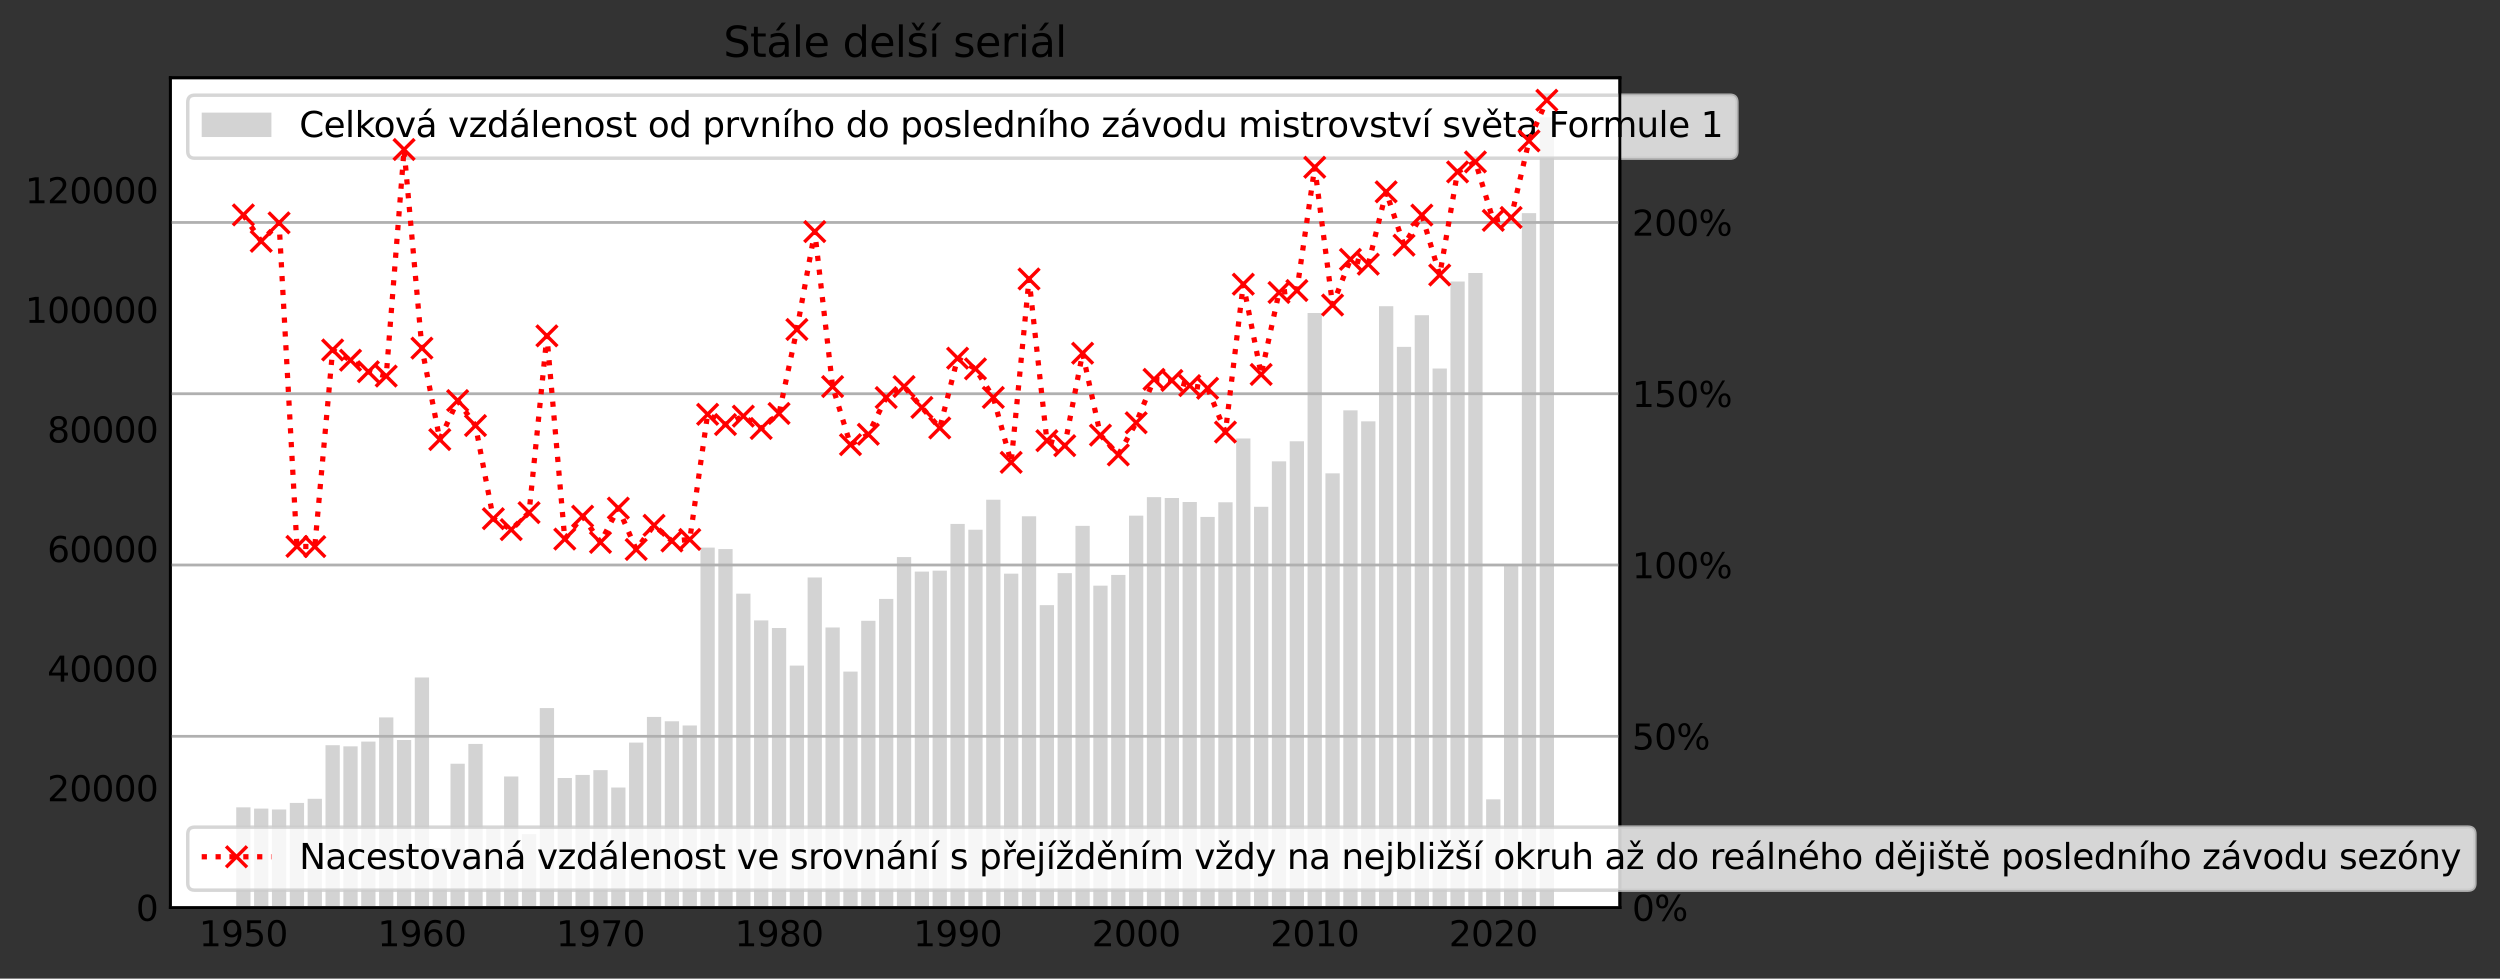 <?xml version="1.0" encoding="utf-8" standalone="no"?>
<!DOCTYPE svg PUBLIC "-//W3C//DTD SVG 1.1//EN"
  "http://www.w3.org/Graphics/SVG/1.1/DTD/svg11.dtd">
<svg xmlns:xlink="http://www.w3.org/1999/xlink" width="717.348pt" height="280.8pt" viewBox="0 0 717.348 280.8" xmlns="http://www.w3.org/2000/svg" version="1.1">
 <rect x="0" y="0" width="717.348" height="280.8" fill="#333333" stroke="none"/>
 <defs>
  <style type="text/css">*{stroke-linejoin: round; stroke-linecap: butt}</style>
 </defs>
 <g id="figure_1">
  <g id="patch_1">
   <path d="M 0 280.8 
L 717.348 280.8 
L 717.348 0 
L 0 0 
L 0 280.8 
z
" style="fill: none"/>
  </g>
  <g id="axes_1">
   <g id="patch_2">
    <path d="M 48.875 260.422 
L 464.807 260.422 
L 464.807 22.318 
L 48.875 22.318 
z
" style="fill: #ffffff"/>
   </g>
   <g id="matplotlib.axis_1">
    <g id="xtick_1">
     <g id="line2d_1"/>
     <g id="text_1">
      <!-- 1950 -->
      <g transform="translate(57.105 271.52)scale(0.1 -0.1)">
       <defs>
        <path id="DejaVuSans-31" d="M 794 531 
L 1825 531 
L 1825 4091 
L 703 3866 
L 703 4441 
L 1819 4666 
L 2450 4666 
L 2450 531 
L 3481 531 
L 3481 0 
L 794 0 
L 794 531 
z
" transform="scale(0.016)"/>
        <path id="DejaVuSans-39" d="M 703 97 
L 703 672 
Q 941 559 1184 500 
Q 1428 441 1663 441 
Q 2288 441 2617 861 
Q 2947 1281 2994 2138 
Q 2813 1869 2534 1725 
Q 2256 1581 1919 1581 
Q 1219 1581 811 2004 
Q 403 2428 403 3163 
Q 403 3881 828 4315 
Q 1253 4750 1959 4750 
Q 2769 4750 3195 4129 
Q 3622 3509 3622 2328 
Q 3622 1225 3098 567 
Q 2575 -91 1691 -91 
Q 1453 -91 1209 -44 
Q 966 3 703 97 
z
M 1959 2075 
Q 2384 2075 2632 2365 
Q 2881 2656 2881 3163 
Q 2881 3666 2632 3958 
Q 2384 4250 1959 4250 
Q 1534 4250 1286 3958 
Q 1038 3666 1038 3163 
Q 1038 2656 1286 2365 
Q 1534 2075 1959 2075 
z
" transform="scale(0.016)"/>
        <path id="DejaVuSans-35" d="M 691 4666 
L 3169 4666 
L 3169 4134 
L 1269 4134 
L 1269 2991 
Q 1406 3038 1543 3061 
Q 1681 3084 1819 3084 
Q 2600 3084 3056 2656 
Q 3513 2228 3513 1497 
Q 3513 744 3044 326 
Q 2575 -91 1722 -91 
Q 1428 -91 1123 -41 
Q 819 9 494 109 
L 494 744 
Q 775 591 1075 516 
Q 1375 441 1709 441 
Q 2250 441 2565 725 
Q 2881 1009 2881 1497 
Q 2881 1984 2565 2268 
Q 2250 2553 1709 2553 
Q 1456 2553 1204 2497 
Q 953 2441 691 2322 
L 691 4666 
z
" transform="scale(0.016)"/>
        <path id="DejaVuSans-30" d="M 2034 4250 
Q 1547 4250 1301 3770 
Q 1056 3291 1056 2328 
Q 1056 1369 1301 889 
Q 1547 409 2034 409 
Q 2525 409 2770 889 
Q 3016 1369 3016 2328 
Q 3016 3291 2770 3770 
Q 2525 4250 2034 4250 
z
M 2034 4750 
Q 2819 4750 3233 4129 
Q 3647 3509 3647 2328 
Q 3647 1150 3233 529 
Q 2819 -91 2034 -91 
Q 1250 -91 836 529 
Q 422 1150 422 2328 
Q 422 3509 836 4129 
Q 1250 4750 2034 4750 
z
" transform="scale(0.016)"/>
       </defs>
       <use xlink:href="#DejaVuSans-31"/>
       <use xlink:href="#DejaVuSans-39" x="63.623"/>
       <use xlink:href="#DejaVuSans-35" x="127.246"/>
       <use xlink:href="#DejaVuSans-30" x="190.869"/>
      </g>
     </g>
    </g>
    <g id="xtick_2">
     <g id="line2d_2"/>
     <g id="text_2">
      <!-- 1960 -->
      <g transform="translate(108.341 271.52)scale(0.1 -0.1)">
       <defs>
        <path id="DejaVuSans-36" d="M 2113 2584 
Q 1688 2584 1439 2293 
Q 1191 2003 1191 1497 
Q 1191 994 1439 701 
Q 1688 409 2113 409 
Q 2538 409 2786 701 
Q 3034 994 3034 1497 
Q 3034 2003 2786 2293 
Q 2538 2584 2113 2584 
z
M 3366 4563 
L 3366 3988 
Q 3128 4100 2886 4159 
Q 2644 4219 2406 4219 
Q 1781 4219 1451 3797 
Q 1122 3375 1075 2522 
Q 1259 2794 1537 2939 
Q 1816 3084 2150 3084 
Q 2853 3084 3261 2657 
Q 3669 2231 3669 1497 
Q 3669 778 3244 343 
Q 2819 -91 2113 -91 
Q 1303 -91 875 529 
Q 447 1150 447 2328 
Q 447 3434 972 4092 
Q 1497 4750 2381 4750 
Q 2619 4750 2861 4703 
Q 3103 4656 3366 4563 
z
" transform="scale(0.016)"/>
       </defs>
       <use xlink:href="#DejaVuSans-31"/>
       <use xlink:href="#DejaVuSans-39" x="63.623"/>
       <use xlink:href="#DejaVuSans-36" x="127.246"/>
       <use xlink:href="#DejaVuSans-30" x="190.869"/>
      </g>
     </g>
    </g>
    <g id="xtick_3">
     <g id="line2d_3"/>
     <g id="text_3">
      <!-- 1970 -->
      <g transform="translate(159.577 271.52)scale(0.1 -0.1)">
       <defs>
        <path id="DejaVuSans-37" d="M 525 4666 
L 3525 4666 
L 3525 4397 
L 1831 0 
L 1172 0 
L 2766 4134 
L 525 4134 
L 525 4666 
z
" transform="scale(0.016)"/>
       </defs>
       <use xlink:href="#DejaVuSans-31"/>
       <use xlink:href="#DejaVuSans-39" x="63.623"/>
       <use xlink:href="#DejaVuSans-37" x="127.246"/>
       <use xlink:href="#DejaVuSans-30" x="190.869"/>
      </g>
     </g>
    </g>
    <g id="xtick_4">
     <g id="line2d_4"/>
     <g id="text_4">
      <!-- 1980 -->
      <g transform="translate(210.813 271.52)scale(0.1 -0.1)">
       <defs>
        <path id="DejaVuSans-38" d="M 2034 2216 
Q 1584 2216 1326 1975 
Q 1069 1734 1069 1313 
Q 1069 891 1326 650 
Q 1584 409 2034 409 
Q 2484 409 2743 651 
Q 3003 894 3003 1313 
Q 3003 1734 2745 1975 
Q 2488 2216 2034 2216 
z
M 1403 2484 
Q 997 2584 770 2862 
Q 544 3141 544 3541 
Q 544 4100 942 4425 
Q 1341 4750 2034 4750 
Q 2731 4750 3128 4425 
Q 3525 4100 3525 3541 
Q 3525 3141 3298 2862 
Q 3072 2584 2669 2484 
Q 3125 2378 3379 2068 
Q 3634 1759 3634 1313 
Q 3634 634 3220 271 
Q 2806 -91 2034 -91 
Q 1263 -91 848 271 
Q 434 634 434 1313 
Q 434 1759 690 2068 
Q 947 2378 1403 2484 
z
M 1172 3481 
Q 1172 3119 1398 2916 
Q 1625 2713 2034 2713 
Q 2441 2713 2670 2916 
Q 2900 3119 2900 3481 
Q 2900 3844 2670 4047 
Q 2441 4250 2034 4250 
Q 1625 4250 1398 4047 
Q 1172 3844 1172 3481 
z
" transform="scale(0.016)"/>
       </defs>
       <use xlink:href="#DejaVuSans-31"/>
       <use xlink:href="#DejaVuSans-39" x="63.623"/>
       <use xlink:href="#DejaVuSans-38" x="127.246"/>
       <use xlink:href="#DejaVuSans-30" x="190.869"/>
      </g>
     </g>
    </g>
    <g id="xtick_5">
     <g id="line2d_5"/>
     <g id="text_5">
      <!-- 1990 -->
      <g transform="translate(262.048 271.52)scale(0.1 -0.1)">
       <use xlink:href="#DejaVuSans-31"/>
       <use xlink:href="#DejaVuSans-39" x="63.623"/>
       <use xlink:href="#DejaVuSans-39" x="127.246"/>
       <use xlink:href="#DejaVuSans-30" x="190.869"/>
      </g>
     </g>
    </g>
    <g id="xtick_6">
     <g id="line2d_6"/>
     <g id="text_6">
      <!-- 2000 -->
      <g transform="translate(313.284 271.52)scale(0.1 -0.1)">
       <defs>
        <path id="DejaVuSans-32" d="M 1228 531 
L 3431 531 
L 3431 0 
L 469 0 
L 469 531 
Q 828 903 1448 1529 
Q 2069 2156 2228 2338 
Q 2531 2678 2651 2914 
Q 2772 3150 2772 3378 
Q 2772 3750 2511 3984 
Q 2250 4219 1831 4219 
Q 1534 4219 1204 4116 
Q 875 4013 500 3803 
L 500 4441 
Q 881 4594 1212 4672 
Q 1544 4750 1819 4750 
Q 2544 4750 2975 4387 
Q 3406 4025 3406 3419 
Q 3406 3131 3298 2873 
Q 3191 2616 2906 2266 
Q 2828 2175 2409 1742 
Q 1991 1309 1228 531 
z
" transform="scale(0.016)"/>
       </defs>
       <use xlink:href="#DejaVuSans-32"/>
       <use xlink:href="#DejaVuSans-30" x="63.623"/>
       <use xlink:href="#DejaVuSans-30" x="127.246"/>
       <use xlink:href="#DejaVuSans-30" x="190.869"/>
      </g>
     </g>
    </g>
    <g id="xtick_7">
     <g id="line2d_7"/>
     <g id="text_7">
      <!-- 2010 -->
      <g transform="translate(364.52 271.52)scale(0.1 -0.1)">
       <use xlink:href="#DejaVuSans-32"/>
       <use xlink:href="#DejaVuSans-30" x="63.623"/>
       <use xlink:href="#DejaVuSans-31" x="127.246"/>
       <use xlink:href="#DejaVuSans-30" x="190.869"/>
      </g>
     </g>
    </g>
    <g id="xtick_8">
     <g id="line2d_8"/>
     <g id="text_8">
      <!-- 2020 -->
      <g transform="translate(415.755 271.52)scale(0.1 -0.1)">
       <use xlink:href="#DejaVuSans-32"/>
       <use xlink:href="#DejaVuSans-30" x="63.623"/>
       <use xlink:href="#DejaVuSans-32" x="127.246"/>
       <use xlink:href="#DejaVuSans-30" x="190.869"/>
      </g>
     </g>
    </g>
   </g>
   <g id="matplotlib.axis_2">
    <g id="ytick_1">
     <g id="line2d_9"/>
     <g id="text_9">
      <!-- 0 -->
      <g transform="translate(39.013 264.221)scale(0.1 -0.1)">
       <use xlink:href="#DejaVuSans-30"/>
      </g>
     </g>
    </g>
    <g id="ytick_2">
     <g id="line2d_10"/>
     <g id="text_10">
      <!-- 20000 -->
      <g transform="translate(13.562 229.906)scale(0.1 -0.1)">
       <use xlink:href="#DejaVuSans-32"/>
       <use xlink:href="#DejaVuSans-30" x="63.623"/>
       <use xlink:href="#DejaVuSans-30" x="127.246"/>
       <use xlink:href="#DejaVuSans-30" x="190.869"/>
       <use xlink:href="#DejaVuSans-30" x="254.492"/>
      </g>
     </g>
    </g>
    <g id="ytick_3">
     <g id="line2d_11"/>
     <g id="text_11">
      <!-- 40000 -->
      <g transform="translate(13.562 195.59)scale(0.1 -0.1)">
       <defs>
        <path id="DejaVuSans-34" d="M 2419 4116 
L 825 1625 
L 2419 1625 
L 2419 4116 
z
M 2253 4666 
L 3047 4666 
L 3047 1625 
L 3713 1625 
L 3713 1100 
L 3047 1100 
L 3047 0 
L 2419 0 
L 2419 1100 
L 313 1100 
L 313 1709 
L 2253 4666 
z
" transform="scale(0.016)"/>
       </defs>
       <use xlink:href="#DejaVuSans-34"/>
       <use xlink:href="#DejaVuSans-30" x="63.623"/>
       <use xlink:href="#DejaVuSans-30" x="127.246"/>
       <use xlink:href="#DejaVuSans-30" x="190.869"/>
       <use xlink:href="#DejaVuSans-30" x="254.492"/>
      </g>
     </g>
    </g>
    <g id="ytick_4">
     <g id="line2d_12"/>
     <g id="text_12">
      <!-- 60000 -->
      <g transform="translate(13.562 161.275)scale(0.1 -0.1)">
       <use xlink:href="#DejaVuSans-36"/>
       <use xlink:href="#DejaVuSans-30" x="63.623"/>
       <use xlink:href="#DejaVuSans-30" x="127.246"/>
       <use xlink:href="#DejaVuSans-30" x="190.869"/>
       <use xlink:href="#DejaVuSans-30" x="254.492"/>
      </g>
     </g>
    </g>
    <g id="ytick_5">
     <g id="line2d_13"/>
     <g id="text_13">
      <!-- 80000 -->
      <g transform="translate(13.562 126.959)scale(0.1 -0.1)">
       <use xlink:href="#DejaVuSans-38"/>
       <use xlink:href="#DejaVuSans-30" x="63.623"/>
       <use xlink:href="#DejaVuSans-30" x="127.246"/>
       <use xlink:href="#DejaVuSans-30" x="190.869"/>
       <use xlink:href="#DejaVuSans-30" x="254.492"/>
      </g>
     </g>
    </g>
    <g id="ytick_6">
     <g id="line2d_14"/>
     <g id="text_14">
      <!-- 100000 -->
      <g transform="translate(7.2 92.644)scale(0.1 -0.1)">
       <use xlink:href="#DejaVuSans-31"/>
       <use xlink:href="#DejaVuSans-30" x="63.623"/>
       <use xlink:href="#DejaVuSans-30" x="127.246"/>
       <use xlink:href="#DejaVuSans-30" x="190.869"/>
       <use xlink:href="#DejaVuSans-30" x="254.492"/>
       <use xlink:href="#DejaVuSans-30" x="318.115"/>
      </g>
     </g>
    </g>
    <g id="ytick_7">
     <g id="line2d_15"/>
     <g id="text_15">
      <!-- 120000 -->
      <g transform="translate(7.2 58.329)scale(0.1 -0.1)">
       <use xlink:href="#DejaVuSans-31"/>
       <use xlink:href="#DejaVuSans-32" x="63.623"/>
       <use xlink:href="#DejaVuSans-30" x="127.246"/>
       <use xlink:href="#DejaVuSans-30" x="190.869"/>
       <use xlink:href="#DejaVuSans-30" x="254.492"/>
       <use xlink:href="#DejaVuSans-30" x="318.115"/>
      </g>
     </g>
    </g>
   </g>
   <g id="patch_3">
    <path d="M 67.781 260.422 
L 71.88 260.422 
L 71.88 231.653 
L 67.781 231.653 
z
" clip-path="url(#p0398ea1563)" style="fill: #d3d3d3"/>
   </g>
   <g id="patch_4">
    <path d="M 72.905 260.422 
L 77.003 260.422 
L 77.003 232.025 
L 72.905 232.025 
z
" clip-path="url(#p0398ea1563)" style="fill: #d3d3d3"/>
   </g>
   <g id="patch_5">
    <path d="M 78.028 260.422 
L 82.127 260.422 
L 82.127 232.261 
L 78.028 232.261 
z
" clip-path="url(#p0398ea1563)" style="fill: #d3d3d3"/>
   </g>
   <g id="patch_6">
    <path d="M 83.152 260.422 
L 87.251 260.422 
L 87.251 230.391 
L 83.152 230.391 
z
" clip-path="url(#p0398ea1563)" style="fill: #d3d3d3"/>
   </g>
   <g id="patch_7">
    <path d="M 88.275 260.422 
L 92.374 260.422 
L 92.374 229.198 
L 88.275 229.198 
z
" clip-path="url(#p0398ea1563)" style="fill: #d3d3d3"/>
   </g>
   <g id="patch_8">
    <path d="M 93.399 260.422 
L 97.498 260.422 
L 97.498 213.826 
L 93.399 213.826 
z
" clip-path="url(#p0398ea1563)" style="fill: #d3d3d3"/>
   </g>
   <g id="patch_9">
    <path d="M 98.522 260.422 
L 102.621 260.422 
L 102.621 214.146 
L 98.522 214.146 
z
" clip-path="url(#p0398ea1563)" style="fill: #d3d3d3"/>
   </g>
   <g id="patch_10">
    <path d="M 103.646 260.422 
L 107.745 260.422 
L 107.745 212.788 
L 103.646 212.788 
z
" clip-path="url(#p0398ea1563)" style="fill: #d3d3d3"/>
   </g>
   <g id="patch_11">
    <path d="M 108.77 260.422 
L 112.868 260.422 
L 112.868 205.844 
L 108.77 205.844 
z
" clip-path="url(#p0398ea1563)" style="fill: #d3d3d3"/>
   </g>
   <g id="patch_12">
    <path d="M 113.893 260.422 
L 117.992 260.422 
L 117.992 212.329 
L 113.893 212.329 
z
" clip-path="url(#p0398ea1563)" style="fill: #d3d3d3"/>
   </g>
   <g id="patch_13">
    <path d="M 119.017 260.422 
L 123.116 260.422 
L 123.116 194.394 
L 119.017 194.394 
z
" clip-path="url(#p0398ea1563)" style="fill: #d3d3d3"/>
   </g>
   <g id="patch_14">
    <path d="M 124.14 260.422 
L 128.239 260.422 
L 128.239 243.33 
L 124.14 243.33 
z
" clip-path="url(#p0398ea1563)" style="fill: #d3d3d3"/>
   </g>
   <g id="patch_15">
    <path d="M 129.264 260.422 
L 133.363 260.422 
L 133.363 219.147 
L 129.264 219.147 
z
" clip-path="url(#p0398ea1563)" style="fill: #d3d3d3"/>
   </g>
   <g id="patch_16">
    <path d="M 134.387 260.422 
L 138.486 260.422 
L 138.486 213.457 
L 134.387 213.457 
z
" clip-path="url(#p0398ea1563)" style="fill: #d3d3d3"/>
   </g>
   <g id="patch_17">
    <path d="M 139.511 260.422 
L 143.61 260.422 
L 143.61 237.624 
L 139.511 237.624 
z
" clip-path="url(#p0398ea1563)" style="fill: #d3d3d3"/>
   </g>
   <g id="patch_18">
    <path d="M 144.635 260.422 
L 148.733 260.422 
L 148.733 222.789 
L 144.635 222.789 
z
" clip-path="url(#p0398ea1563)" style="fill: #d3d3d3"/>
   </g>
   <g id="patch_19">
    <path d="M 149.758 260.422 
L 153.857 260.422 
L 153.857 239.318 
L 149.758 239.318 
z
" clip-path="url(#p0398ea1563)" style="fill: #d3d3d3"/>
   </g>
   <g id="patch_20">
    <path d="M 154.882 260.422 
L 158.981 260.422 
L 158.981 203.171 
L 154.882 203.171 
z
" clip-path="url(#p0398ea1563)" style="fill: #d3d3d3"/>
   </g>
   <g id="patch_21">
    <path d="M 160.005 260.422 
L 164.104 260.422 
L 164.104 223.243 
L 160.005 223.243 
z
" clip-path="url(#p0398ea1563)" style="fill: #d3d3d3"/>
   </g>
   <g id="patch_22">
    <path d="M 165.129 260.422 
L 169.228 260.422 
L 169.228 222.358 
L 165.129 222.358 
z
" clip-path="url(#p0398ea1563)" style="fill: #d3d3d3"/>
   </g>
   <g id="patch_23">
    <path d="M 170.252 260.422 
L 174.351 260.422 
L 174.351 220.983 
L 170.252 220.983 
z
" clip-path="url(#p0398ea1563)" style="fill: #d3d3d3"/>
   </g>
   <g id="patch_24">
    <path d="M 175.376 260.422 
L 179.475 260.422 
L 179.475 225.969 
L 175.376 225.969 
z
" clip-path="url(#p0398ea1563)" style="fill: #d3d3d3"/>
   </g>
   <g id="patch_25">
    <path d="M 180.5 260.422 
L 184.598 260.422 
L 184.598 213.089 
L 180.5 213.089 
z
" clip-path="url(#p0398ea1563)" style="fill: #d3d3d3"/>
   </g>
   <g id="patch_26">
    <path d="M 185.623 260.422 
L 189.722 260.422 
L 189.722 205.707 
L 185.623 205.707 
z
" clip-path="url(#p0398ea1563)" style="fill: #d3d3d3"/>
   </g>
   <g id="patch_27">
    <path d="M 190.747 260.422 
L 194.846 260.422 
L 194.846 206.963 
L 190.747 206.963 
z
" clip-path="url(#p0398ea1563)" style="fill: #d3d3d3"/>
   </g>
   <g id="patch_28">
    <path d="M 195.87 260.422 
L 199.969 260.422 
L 199.969 208.158 
L 195.87 208.158 
z
" clip-path="url(#p0398ea1563)" style="fill: #d3d3d3"/>
   </g>
   <g id="patch_29">
    <path d="M 200.994 260.422 
L 205.093 260.422 
L 205.093 157.133 
L 200.994 157.133 
z
" clip-path="url(#p0398ea1563)" style="fill: #d3d3d3"/>
   </g>
   <g id="patch_30">
    <path d="M 206.117 260.422 
L 210.216 260.422 
L 210.216 157.546 
L 206.117 157.546 
z
" clip-path="url(#p0398ea1563)" style="fill: #d3d3d3"/>
   </g>
   <g id="patch_31">
    <path d="M 211.241 260.422 
L 215.34 260.422 
L 215.34 170.353 
L 211.241 170.353 
z
" clip-path="url(#p0398ea1563)" style="fill: #d3d3d3"/>
   </g>
   <g id="patch_32">
    <path d="M 216.365 260.422 
L 220.463 260.422 
L 220.463 178.014 
L 216.365 178.014 
z
" clip-path="url(#p0398ea1563)" style="fill: #d3d3d3"/>
   </g>
   <g id="patch_33">
    <path d="M 221.488 260.422 
L 225.587 260.422 
L 225.587 180.202 
L 221.488 180.202 
z
" clip-path="url(#p0398ea1563)" style="fill: #d3d3d3"/>
   </g>
   <g id="patch_34">
    <path d="M 226.612 260.422 
L 230.711 260.422 
L 230.711 190.983 
L 226.612 190.983 
z
" clip-path="url(#p0398ea1563)" style="fill: #d3d3d3"/>
   </g>
   <g id="patch_35">
    <path d="M 231.735 260.422 
L 235.834 260.422 
L 235.834 165.694 
L 231.735 165.694 
z
" clip-path="url(#p0398ea1563)" style="fill: #d3d3d3"/>
   </g>
   <g id="patch_36">
    <path d="M 236.859 260.422 
L 240.958 260.422 
L 240.958 180.05 
L 236.859 180.05 
z
" clip-path="url(#p0398ea1563)" style="fill: #d3d3d3"/>
   </g>
   <g id="patch_37">
    <path d="M 241.982 260.422 
L 246.081 260.422 
L 246.081 192.709 
L 241.982 192.709 
z
" clip-path="url(#p0398ea1563)" style="fill: #d3d3d3"/>
   </g>
   <g id="patch_38">
    <path d="M 247.106 260.422 
L 251.205 260.422 
L 251.205 178.125 
L 247.106 178.125 
z
" clip-path="url(#p0398ea1563)" style="fill: #d3d3d3"/>
   </g>
   <g id="patch_39">
    <path d="M 252.23 260.422 
L 256.328 260.422 
L 256.328 171.855 
L 252.23 171.855 
z
" clip-path="url(#p0398ea1563)" style="fill: #d3d3d3"/>
   </g>
   <g id="patch_40">
    <path d="M 257.353 260.422 
L 261.452 260.422 
L 261.452 159.843 
L 257.353 159.843 
z
" clip-path="url(#p0398ea1563)" style="fill: #d3d3d3"/>
   </g>
   <g id="patch_41">
    <path d="M 262.477 260.422 
L 266.576 260.422 
L 266.576 164.007 
L 262.477 164.007 
z
" clip-path="url(#p0398ea1563)" style="fill: #d3d3d3"/>
   </g>
   <g id="patch_42">
    <path d="M 267.6 260.422 
L 271.699 260.422 
L 271.699 163.753 
L 267.6 163.753 
z
" clip-path="url(#p0398ea1563)" style="fill: #d3d3d3"/>
   </g>
   <g id="patch_43">
    <path d="M 272.724 260.422 
L 276.823 260.422 
L 276.823 150.332 
L 272.724 150.332 
z
" clip-path="url(#p0398ea1563)" style="fill: #d3d3d3"/>
   </g>
   <g id="patch_44">
    <path d="M 277.847 260.422 
L 281.946 260.422 
L 281.946 152.009 
L 277.847 152.009 
z
" clip-path="url(#p0398ea1563)" style="fill: #d3d3d3"/>
   </g>
   <g id="patch_45">
    <path d="M 282.971 260.422 
L 287.07 260.422 
L 287.07 143.4 
L 282.971 143.4 
z
" clip-path="url(#p0398ea1563)" style="fill: #d3d3d3"/>
   </g>
   <g id="patch_46">
    <path d="M 288.095 260.422 
L 292.193 260.422 
L 292.193 164.603 
L 288.095 164.603 
z
" clip-path="url(#p0398ea1563)" style="fill: #d3d3d3"/>
   </g>
   <g id="patch_47">
    <path d="M 293.218 260.422 
L 297.317 260.422 
L 297.317 148.139 
L 293.218 148.139 
z
" clip-path="url(#p0398ea1563)" style="fill: #d3d3d3"/>
   </g>
   <g id="patch_48">
    <path d="M 298.342 260.422 
L 302.441 260.422 
L 302.441 173.642 
L 298.342 173.642 
z
" clip-path="url(#p0398ea1563)" style="fill: #d3d3d3"/>
   </g>
   <g id="patch_49">
    <path d="M 303.465 260.422 
L 307.564 260.422 
L 307.564 164.458 
L 303.465 164.458 
z
" clip-path="url(#p0398ea1563)" style="fill: #d3d3d3"/>
   </g>
   <g id="patch_50">
    <path d="M 308.589 260.422 
L 312.688 260.422 
L 312.688 150.897 
L 308.589 150.897 
z
" clip-path="url(#p0398ea1563)" style="fill: #d3d3d3"/>
   </g>
   <g id="patch_51">
    <path d="M 313.712 260.422 
L 317.811 260.422 
L 317.811 168.058 
L 313.712 168.058 
z
" clip-path="url(#p0398ea1563)" style="fill: #d3d3d3"/>
   </g>
   <g id="patch_52">
    <path d="M 318.836 260.422 
L 322.935 260.422 
L 322.935 164.978 
L 318.836 164.978 
z
" clip-path="url(#p0398ea1563)" style="fill: #d3d3d3"/>
   </g>
   <g id="patch_53">
    <path d="M 323.96 260.422 
L 328.058 260.422 
L 328.058 147.962 
L 323.96 147.962 
z
" clip-path="url(#p0398ea1563)" style="fill: #d3d3d3"/>
   </g>
   <g id="patch_54">
    <path d="M 329.083 260.422 
L 333.182 260.422 
L 333.182 142.643 
L 329.083 142.643 
z
" clip-path="url(#p0398ea1563)" style="fill: #d3d3d3"/>
   </g>
   <g id="patch_55">
    <path d="M 334.207 260.422 
L 338.306 260.422 
L 338.306 142.888 
L 334.207 142.888 
z
" clip-path="url(#p0398ea1563)" style="fill: #d3d3d3"/>
   </g>
   <g id="patch_56">
    <path d="M 339.33 260.422 
L 343.429 260.422 
L 343.429 144.043 
L 339.33 144.043 
z
" clip-path="url(#p0398ea1563)" style="fill: #d3d3d3"/>
   </g>
   <g id="patch_57">
    <path d="M 344.454 260.422 
L 348.553 260.422 
L 348.553 148.319 
L 344.454 148.319 
z
" clip-path="url(#p0398ea1563)" style="fill: #d3d3d3"/>
   </g>
   <g id="patch_58">
    <path d="M 349.577 260.422 
L 353.676 260.422 
L 353.676 144.116 
L 349.577 144.116 
z
" clip-path="url(#p0398ea1563)" style="fill: #d3d3d3"/>
   </g>
   <g id="patch_59">
    <path d="M 354.701 260.422 
L 358.8 260.422 
L 358.8 125.814 
L 354.701 125.814 
z
" clip-path="url(#p0398ea1563)" style="fill: #d3d3d3"/>
   </g>
   <g id="patch_60">
    <path d="M 359.825 260.422 
L 363.923 260.422 
L 363.923 145.413 
L 359.825 145.413 
z
" clip-path="url(#p0398ea1563)" style="fill: #d3d3d3"/>
   </g>
   <g id="patch_61">
    <path d="M 364.948 260.422 
L 369.047 260.422 
L 369.047 132.367 
L 364.948 132.367 
z
" clip-path="url(#p0398ea1563)" style="fill: #d3d3d3"/>
   </g>
   <g id="patch_62">
    <path d="M 370.072 260.422 
L 374.171 260.422 
L 374.171 126.615 
L 370.072 126.615 
z
" clip-path="url(#p0398ea1563)" style="fill: #d3d3d3"/>
   </g>
   <g id="patch_63">
    <path d="M 375.195 260.422 
L 379.294 260.422 
L 379.294 89.813 
L 375.195 89.813 
z
" clip-path="url(#p0398ea1563)" style="fill: #d3d3d3"/>
   </g>
   <g id="patch_64">
    <path d="M 380.319 260.422 
L 384.418 260.422 
L 384.418 135.827 
L 380.319 135.827 
z
" clip-path="url(#p0398ea1563)" style="fill: #d3d3d3"/>
   </g>
   <g id="patch_65">
    <path d="M 385.442 260.422 
L 389.541 260.422 
L 389.541 117.745 
L 385.442 117.745 
z
" clip-path="url(#p0398ea1563)" style="fill: #d3d3d3"/>
   </g>
   <g id="patch_66">
    <path d="M 390.566 260.422 
L 394.665 260.422 
L 394.665 120.905 
L 390.566 120.905 
z
" clip-path="url(#p0398ea1563)" style="fill: #d3d3d3"/>
   </g>
   <g id="patch_67">
    <path d="M 395.69 260.422 
L 399.788 260.422 
L 399.788 87.861 
L 395.69 87.861 
z
" clip-path="url(#p0398ea1563)" style="fill: #d3d3d3"/>
   </g>
   <g id="patch_68">
    <path d="M 400.813 260.422 
L 404.912 260.422 
L 404.912 99.535 
L 400.813 99.535 
z
" clip-path="url(#p0398ea1563)" style="fill: #d3d3d3"/>
   </g>
   <g id="patch_69">
    <path d="M 405.937 260.422 
L 410.036 260.422 
L 410.036 90.441 
L 405.937 90.441 
z
" clip-path="url(#p0398ea1563)" style="fill: #d3d3d3"/>
   </g>
   <g id="patch_70">
    <path d="M 411.06 260.422 
L 415.159 260.422 
L 415.159 105.741 
L 411.06 105.741 
z
" clip-path="url(#p0398ea1563)" style="fill: #d3d3d3"/>
   </g>
   <g id="patch_71">
    <path d="M 416.184 260.422 
L 420.283 260.422 
L 420.283 80.787 
L 416.184 80.787 
z
" clip-path="url(#p0398ea1563)" style="fill: #d3d3d3"/>
   </g>
   <g id="patch_72">
    <path d="M 421.307 260.422 
L 425.406 260.422 
L 425.406 78.343 
L 421.307 78.343 
z
" clip-path="url(#p0398ea1563)" style="fill: #d3d3d3"/>
   </g>
   <g id="patch_73">
    <path d="M 426.431 260.422 
L 430.53 260.422 
L 430.53 229.369 
L 426.431 229.369 
z
" clip-path="url(#p0398ea1563)" style="fill: #d3d3d3"/>
   </g>
   <g id="patch_74">
    <path d="M 431.555 260.422 
L 435.653 260.422 
L 435.653 161.827 
L 431.555 161.827 
z
" clip-path="url(#p0398ea1563)" style="fill: #d3d3d3"/>
   </g>
   <g id="patch_75">
    <path d="M 436.678 260.422 
L 440.777 260.422 
L 440.777 61.154 
L 436.678 61.154 
z
" clip-path="url(#p0398ea1563)" style="fill: #d3d3d3"/>
   </g>
   <g id="patch_76">
    <path d="M 441.802 260.422 
L 445.901 260.422 
L 445.901 33.656 
L 441.802 33.656 
z
" clip-path="url(#p0398ea1563)" style="fill: #d3d3d3"/>
   </g>
   <g id="patch_77">
    <path d="M 48.875 260.422 
L 48.875 22.318 
" style="fill: none; stroke: #000000; stroke-width: 0.8; stroke-linejoin: miter; stroke-linecap: square"/>
   </g>
   <g id="patch_78">
    <path d="M 464.807 260.422 
L 464.807 22.318 
" style="fill: none; stroke: #000000; stroke-width: 0.8; stroke-linejoin: miter; stroke-linecap: square"/>
   </g>
   <g id="patch_79">
    <path d="M 48.875 260.422 
L 464.807 260.422 
" style="fill: none; stroke: #000000; stroke-width: 0.8; stroke-linejoin: miter; stroke-linecap: square"/>
   </g>
   <g id="patch_80">
    <path d="M 48.875 22.318 
L 464.807 22.318 
" style="fill: none; stroke: #000000; stroke-width: 0.8; stroke-linejoin: miter; stroke-linecap: square"/>
   </g>
   <g id="text_16">
    <!-- Stále delší seriál -->
    <g transform="translate(207.575 16.318)scale(0.12 -0.12)">
     <defs>
      <path id="DejaVuSans-53" d="M 3425 4513 
L 3425 3897 
Q 3066 4069 2747 4153 
Q 2428 4238 2131 4238 
Q 1616 4238 1336 4038 
Q 1056 3838 1056 3469 
Q 1056 3159 1242 3001 
Q 1428 2844 1947 2747 
L 2328 2669 
Q 3034 2534 3370 2195 
Q 3706 1856 3706 1288 
Q 3706 609 3251 259 
Q 2797 -91 1919 -91 
Q 1588 -91 1214 -16 
Q 841 59 441 206 
L 441 856 
Q 825 641 1194 531 
Q 1563 422 1919 422 
Q 2459 422 2753 634 
Q 3047 847 3047 1241 
Q 3047 1584 2836 1778 
Q 2625 1972 2144 2069 
L 1759 2144 
Q 1053 2284 737 2584 
Q 422 2884 422 3419 
Q 422 4038 858 4394 
Q 1294 4750 2059 4750 
Q 2388 4750 2728 4690 
Q 3069 4631 3425 4513 
z
" transform="scale(0.016)"/>
      <path id="DejaVuSans-74" d="M 1172 4494 
L 1172 3500 
L 2356 3500 
L 2356 3053 
L 1172 3053 
L 1172 1153 
Q 1172 725 1289 603 
Q 1406 481 1766 481 
L 2356 481 
L 2356 0 
L 1766 0 
Q 1100 0 847 248 
Q 594 497 594 1153 
L 594 3053 
L 172 3053 
L 172 3500 
L 594 3500 
L 594 4494 
L 1172 4494 
z
" transform="scale(0.016)"/>
      <path id="DejaVuSans-e1" d="M 2194 1759 
Q 1497 1759 1228 1600 
Q 959 1441 959 1056 
Q 959 750 1161 570 
Q 1363 391 1709 391 
Q 2188 391 2477 730 
Q 2766 1069 2766 1631 
L 2766 1759 
L 2194 1759 
z
M 3341 1997 
L 3341 0 
L 2766 0 
L 2766 531 
Q 2569 213 2275 61 
Q 1981 -91 1556 -91 
Q 1019 -91 701 211 
Q 384 513 384 1019 
Q 384 1609 779 1909 
Q 1175 2209 1959 2209 
L 2766 2209 
L 2766 2266 
Q 2766 2663 2505 2880 
Q 2244 3097 1772 3097 
Q 1472 3097 1187 3025 
Q 903 2953 641 2809 
L 641 3341 
Q 956 3463 1253 3523 
Q 1550 3584 1831 3584 
Q 2591 3584 2966 3190 
Q 3341 2797 3341 1997 
z
M 2290 5119 
L 2912 5119 
L 1894 3944 
L 1415 3944 
L 2290 5119 
z
" transform="scale(0.016)"/>
      <path id="DejaVuSans-6c" d="M 603 4863 
L 1178 4863 
L 1178 0 
L 603 0 
L 603 4863 
z
" transform="scale(0.016)"/>
      <path id="DejaVuSans-65" d="M 3597 1894 
L 3597 1613 
L 953 1613 
Q 991 1019 1311 708 
Q 1631 397 2203 397 
Q 2534 397 2845 478 
Q 3156 559 3463 722 
L 3463 178 
Q 3153 47 2828 -22 
Q 2503 -91 2169 -91 
Q 1331 -91 842 396 
Q 353 884 353 1716 
Q 353 2575 817 3079 
Q 1281 3584 2069 3584 
Q 2775 3584 3186 3129 
Q 3597 2675 3597 1894 
z
M 3022 2063 
Q 3016 2534 2758 2815 
Q 2500 3097 2075 3097 
Q 1594 3097 1305 2825 
Q 1016 2553 972 2059 
L 3022 2063 
z
" transform="scale(0.016)"/>
      <path id="DejaVuSans-20" transform="scale(0.016)"/>
      <path id="DejaVuSans-64" d="M 2906 2969 
L 2906 4863 
L 3481 4863 
L 3481 0 
L 2906 0 
L 2906 525 
Q 2725 213 2448 61 
Q 2172 -91 1784 -91 
Q 1150 -91 751 415 
Q 353 922 353 1747 
Q 353 2572 751 3078 
Q 1150 3584 1784 3584 
Q 2172 3584 2448 3432 
Q 2725 3281 2906 2969 
z
M 947 1747 
Q 947 1113 1208 752 
Q 1469 391 1925 391 
Q 2381 391 2643 752 
Q 2906 1113 2906 1747 
Q 2906 2381 2643 2742 
Q 2381 3103 1925 3103 
Q 1469 3103 1208 2742 
Q 947 2381 947 1747 
z
" transform="scale(0.016)"/>
      <path id="DejaVuSans-161" d="M 2834 3397 
L 2834 2853 
Q 2591 2978 2328 3040 
Q 2066 3103 1784 3103 
Q 1356 3103 1142 2972 
Q 928 2841 928 2578 
Q 928 2378 1081 2264 
Q 1234 2150 1697 2047 
L 1894 2003 
Q 2506 1872 2764 1633 
Q 3022 1394 3022 966 
Q 3022 478 2636 193 
Q 2250 -91 1575 -91 
Q 1294 -91 989 -36 
Q 684 19 347 128 
L 347 722 
Q 666 556 975 473 
Q 1284 391 1588 391 
Q 1994 391 2212 530 
Q 2431 669 2431 922 
Q 2431 1156 2273 1281 
Q 2116 1406 1581 1522 
L 1381 1569 
Q 847 1681 609 1914 
Q 372 2147 372 2553 
Q 372 3047 722 3315 
Q 1072 3584 1716 3584 
Q 2034 3584 2315 3537 
Q 2597 3491 2834 3397 
z
M 1501 3944 
L 736 5119 
L 1170 5119 
L 1733 4353 
L 2295 5119 
L 2729 5119 
L 1964 3944 
L 1501 3944 
z
M 1720 3584 
L 1720 3584 
z
" transform="scale(0.016)"/>
      <path id="DejaVuSans-ed" d="M 1322 5119 
L 1944 5119 
L 926 3944 
L 447 3944 
L 1322 5119 
z
M 603 3500 
L 1178 3500 
L 1178 0 
L 603 0 
L 603 3500 
z
M 891 3584 
L 891 3584 
z
" transform="scale(0.016)"/>
      <path id="DejaVuSans-73" d="M 2834 3397 
L 2834 2853 
Q 2591 2978 2328 3040 
Q 2066 3103 1784 3103 
Q 1356 3103 1142 2972 
Q 928 2841 928 2578 
Q 928 2378 1081 2264 
Q 1234 2150 1697 2047 
L 1894 2003 
Q 2506 1872 2764 1633 
Q 3022 1394 3022 966 
Q 3022 478 2636 193 
Q 2250 -91 1575 -91 
Q 1294 -91 989 -36 
Q 684 19 347 128 
L 347 722 
Q 666 556 975 473 
Q 1284 391 1588 391 
Q 1994 391 2212 530 
Q 2431 669 2431 922 
Q 2431 1156 2273 1281 
Q 2116 1406 1581 1522 
L 1381 1569 
Q 847 1681 609 1914 
Q 372 2147 372 2553 
Q 372 3047 722 3315 
Q 1072 3584 1716 3584 
Q 2034 3584 2315 3537 
Q 2597 3491 2834 3397 
z
" transform="scale(0.016)"/>
      <path id="DejaVuSans-72" d="M 2631 2963 
Q 2534 3019 2420 3045 
Q 2306 3072 2169 3072 
Q 1681 3072 1420 2755 
Q 1159 2438 1159 1844 
L 1159 0 
L 581 0 
L 581 3500 
L 1159 3500 
L 1159 2956 
Q 1341 3275 1631 3429 
Q 1922 3584 2338 3584 
Q 2397 3584 2469 3576 
Q 2541 3569 2628 3553 
L 2631 2963 
z
" transform="scale(0.016)"/>
      <path id="DejaVuSans-69" d="M 603 3500 
L 1178 3500 
L 1178 0 
L 603 0 
L 603 3500 
z
M 603 4863 
L 1178 4863 
L 1178 4134 
L 603 4134 
L 603 4863 
z
" transform="scale(0.016)"/>
     </defs>
     <use xlink:href="#DejaVuSans-53"/>
     <use xlink:href="#DejaVuSans-74" x="63.477"/>
     <use xlink:href="#DejaVuSans-e1" x="102.686"/>
     <use xlink:href="#DejaVuSans-6c" x="163.965"/>
     <use xlink:href="#DejaVuSans-65" x="191.748"/>
     <use xlink:href="#DejaVuSans-20" x="253.271"/>
     <use xlink:href="#DejaVuSans-64" x="285.059"/>
     <use xlink:href="#DejaVuSans-65" x="348.535"/>
     <use xlink:href="#DejaVuSans-6c" x="410.059"/>
     <use xlink:href="#DejaVuSans-161" x="437.842"/>
     <use xlink:href="#DejaVuSans-ed" x="489.941"/>
     <use xlink:href="#DejaVuSans-20" x="517.725"/>
     <use xlink:href="#DejaVuSans-73" x="549.512"/>
     <use xlink:href="#DejaVuSans-65" x="601.611"/>
     <use xlink:href="#DejaVuSans-72" x="663.135"/>
     <use xlink:href="#DejaVuSans-69" x="704.248"/>
     <use xlink:href="#DejaVuSans-e1" x="732.031"/>
     <use xlink:href="#DejaVuSans-6c" x="793.311"/>
    </g>
   </g>
   <g id="legend_1">
    <g id="patch_81">
     <path d="M 55.875 45.396 
L 496.381 45.396 
Q 498.381 45.396 498.381 43.396 
L 498.381 29.318 
Q 498.381 27.318 496.381 27.318 
L 55.875 27.318 
Q 53.875 27.318 53.875 29.318 
L 53.875 43.396 
Q 53.875 45.396 55.875 45.396 
z
" style="fill: #ffffff; opacity: 0.8; stroke: #cccccc; stroke-linejoin: miter"/>
    </g>
    <g id="patch_82">
     <path d="M 57.875 39.317 
L 77.875 39.317 
L 77.875 32.317 
L 57.875 32.317 
z
" style="fill: #d3d3d3"/>
    </g>
    <g id="text_17">
     <!-- Celková vzdálenost od prvního do posledního závodu mistrovství světa Formule 1 -->
     <g transform="translate(85.875 39.317)scale(0.1 -0.1)">
      <defs>
       <path id="DejaVuSans-43" d="M 4122 4306 
L 4122 3641 
Q 3803 3938 3442 4084 
Q 3081 4231 2675 4231 
Q 1875 4231 1450 3742 
Q 1025 3253 1025 2328 
Q 1025 1406 1450 917 
Q 1875 428 2675 428 
Q 3081 428 3442 575 
Q 3803 722 4122 1019 
L 4122 359 
Q 3791 134 3420 21 
Q 3050 -91 2638 -91 
Q 1578 -91 968 557 
Q 359 1206 359 2328 
Q 359 3453 968 4101 
Q 1578 4750 2638 4750 
Q 3056 4750 3426 4639 
Q 3797 4528 4122 4306 
z
" transform="scale(0.016)"/>
       <path id="DejaVuSans-6b" d="M 581 4863 
L 1159 4863 
L 1159 1991 
L 2875 3500 
L 3609 3500 
L 1753 1863 
L 3688 0 
L 2938 0 
L 1159 1709 
L 1159 0 
L 581 0 
L 581 4863 
z
" transform="scale(0.016)"/>
       <path id="DejaVuSans-6f" d="M 1959 3097 
Q 1497 3097 1228 2736 
Q 959 2375 959 1747 
Q 959 1119 1226 758 
Q 1494 397 1959 397 
Q 2419 397 2687 759 
Q 2956 1122 2956 1747 
Q 2956 2369 2687 2733 
Q 2419 3097 1959 3097 
z
M 1959 3584 
Q 2709 3584 3137 3096 
Q 3566 2609 3566 1747 
Q 3566 888 3137 398 
Q 2709 -91 1959 -91 
Q 1206 -91 779 398 
Q 353 888 353 1747 
Q 353 2609 779 3096 
Q 1206 3584 1959 3584 
z
" transform="scale(0.016)"/>
       <path id="DejaVuSans-76" d="M 191 3500 
L 800 3500 
L 1894 563 
L 2988 3500 
L 3597 3500 
L 2284 0 
L 1503 0 
L 191 3500 
z
" transform="scale(0.016)"/>
       <path id="DejaVuSans-7a" d="M 353 3500 
L 3084 3500 
L 3084 2975 
L 922 459 
L 3084 459 
L 3084 0 
L 275 0 
L 275 525 
L 2438 3041 
L 353 3041 
L 353 3500 
z
" transform="scale(0.016)"/>
       <path id="DejaVuSans-6e" d="M 3513 2113 
L 3513 0 
L 2938 0 
L 2938 2094 
Q 2938 2591 2744 2837 
Q 2550 3084 2163 3084 
Q 1697 3084 1428 2787 
Q 1159 2491 1159 1978 
L 1159 0 
L 581 0 
L 581 3500 
L 1159 3500 
L 1159 2956 
Q 1366 3272 1645 3428 
Q 1925 3584 2291 3584 
Q 2894 3584 3203 3211 
Q 3513 2838 3513 2113 
z
" transform="scale(0.016)"/>
       <path id="DejaVuSans-70" d="M 1159 525 
L 1159 -1331 
L 581 -1331 
L 581 3500 
L 1159 3500 
L 1159 2969 
Q 1341 3281 1617 3432 
Q 1894 3584 2278 3584 
Q 2916 3584 3314 3078 
Q 3713 2572 3713 1747 
Q 3713 922 3314 415 
Q 2916 -91 2278 -91 
Q 1894 -91 1617 61 
Q 1341 213 1159 525 
z
M 3116 1747 
Q 3116 2381 2855 2742 
Q 2594 3103 2138 3103 
Q 1681 3103 1420 2742 
Q 1159 2381 1159 1747 
Q 1159 1113 1420 752 
Q 1681 391 2138 391 
Q 2594 391 2855 752 
Q 3116 1113 3116 1747 
z
" transform="scale(0.016)"/>
       <path id="DejaVuSans-68" d="M 3513 2113 
L 3513 0 
L 2938 0 
L 2938 2094 
Q 2938 2591 2744 2837 
Q 2550 3084 2163 3084 
Q 1697 3084 1428 2787 
Q 1159 2491 1159 1978 
L 1159 0 
L 581 0 
L 581 4863 
L 1159 4863 
L 1159 2956 
Q 1366 3272 1645 3428 
Q 1925 3584 2291 3584 
Q 2894 3584 3203 3211 
Q 3513 2838 3513 2113 
z
" transform="scale(0.016)"/>
       <path id="DejaVuSans-75" d="M 544 1381 
L 544 3500 
L 1119 3500 
L 1119 1403 
Q 1119 906 1312 657 
Q 1506 409 1894 409 
Q 2359 409 2629 706 
Q 2900 1003 2900 1516 
L 2900 3500 
L 3475 3500 
L 3475 0 
L 2900 0 
L 2900 538 
Q 2691 219 2414 64 
Q 2138 -91 1772 -91 
Q 1169 -91 856 284 
Q 544 659 544 1381 
z
M 1991 3584 
L 1991 3584 
z
" transform="scale(0.016)"/>
       <path id="DejaVuSans-6d" d="M 3328 2828 
Q 3544 3216 3844 3400 
Q 4144 3584 4550 3584 
Q 5097 3584 5394 3201 
Q 5691 2819 5691 2113 
L 5691 0 
L 5113 0 
L 5113 2094 
Q 5113 2597 4934 2840 
Q 4756 3084 4391 3084 
Q 3944 3084 3684 2787 
Q 3425 2491 3425 1978 
L 3425 0 
L 2847 0 
L 2847 2094 
Q 2847 2600 2669 2842 
Q 2491 3084 2119 3084 
Q 1678 3084 1418 2786 
Q 1159 2488 1159 1978 
L 1159 0 
L 581 0 
L 581 3500 
L 1159 3500 
L 1159 2956 
Q 1356 3278 1631 3431 
Q 1906 3584 2284 3584 
Q 2666 3584 2933 3390 
Q 3200 3197 3328 2828 
z
" transform="scale(0.016)"/>
       <path id="DejaVuSans-11b" d="M 3597 1894 
L 3597 1613 
L 953 1613 
Q 991 1019 1311 708 
Q 1631 397 2203 397 
Q 2534 397 2845 478 
Q 3156 559 3463 722 
L 3463 178 
Q 3153 47 2828 -22 
Q 2503 -91 2169 -91 
Q 1331 -91 842 396 
Q 353 884 353 1716 
Q 353 2575 817 3079 
Q 1281 3584 2069 3584 
Q 2775 3584 3186 3129 
Q 3597 2675 3597 1894 
z
M 3022 2063 
Q 3016 2534 2758 2815 
Q 2500 3097 2075 3097 
Q 1594 3097 1305 2825 
Q 1016 2553 972 2059 
L 3022 2063 
z
M 1833 3944 
L 1067 5119 
L 1502 5119 
L 2064 4353 
L 2627 5119 
L 3061 5119 
L 2295 3944 
L 1833 3944 
z
" transform="scale(0.016)"/>
       <path id="DejaVuSans-61" d="M 2194 1759 
Q 1497 1759 1228 1600 
Q 959 1441 959 1056 
Q 959 750 1161 570 
Q 1363 391 1709 391 
Q 2188 391 2477 730 
Q 2766 1069 2766 1631 
L 2766 1759 
L 2194 1759 
z
M 3341 1997 
L 3341 0 
L 2766 0 
L 2766 531 
Q 2569 213 2275 61 
Q 1981 -91 1556 -91 
Q 1019 -91 701 211 
Q 384 513 384 1019 
Q 384 1609 779 1909 
Q 1175 2209 1959 2209 
L 2766 2209 
L 2766 2266 
Q 2766 2663 2505 2880 
Q 2244 3097 1772 3097 
Q 1472 3097 1187 3025 
Q 903 2953 641 2809 
L 641 3341 
Q 956 3463 1253 3523 
Q 1550 3584 1831 3584 
Q 2591 3584 2966 3190 
Q 3341 2797 3341 1997 
z
" transform="scale(0.016)"/>
       <path id="DejaVuSans-46" d="M 628 4666 
L 3309 4666 
L 3309 4134 
L 1259 4134 
L 1259 2759 
L 3109 2759 
L 3109 2228 
L 1259 2228 
L 1259 0 
L 628 0 
L 628 4666 
z
" transform="scale(0.016)"/>
      </defs>
      <use xlink:href="#DejaVuSans-43"/>
      <use xlink:href="#DejaVuSans-65" x="69.824"/>
      <use xlink:href="#DejaVuSans-6c" x="131.348"/>
      <use xlink:href="#DejaVuSans-6b" x="159.131"/>
      <use xlink:href="#DejaVuSans-6f" x="213.416"/>
      <use xlink:href="#DejaVuSans-76" x="274.598"/>
      <use xlink:href="#DejaVuSans-e1" x="333.777"/>
      <use xlink:href="#DejaVuSans-20" x="395.057"/>
      <use xlink:href="#DejaVuSans-76" x="426.844"/>
      <use xlink:href="#DejaVuSans-7a" x="486.023"/>
      <use xlink:href="#DejaVuSans-64" x="538.514"/>
      <use xlink:href="#DejaVuSans-e1" x="601.99"/>
      <use xlink:href="#DejaVuSans-6c" x="663.27"/>
      <use xlink:href="#DejaVuSans-65" x="691.053"/>
      <use xlink:href="#DejaVuSans-6e" x="752.576"/>
      <use xlink:href="#DejaVuSans-6f" x="815.955"/>
      <use xlink:href="#DejaVuSans-73" x="877.137"/>
      <use xlink:href="#DejaVuSans-74" x="929.236"/>
      <use xlink:href="#DejaVuSans-20" x="968.445"/>
      <use xlink:href="#DejaVuSans-6f" x="1000.232"/>
      <use xlink:href="#DejaVuSans-64" x="1061.414"/>
      <use xlink:href="#DejaVuSans-20" x="1124.891"/>
      <use xlink:href="#DejaVuSans-70" x="1156.678"/>
      <use xlink:href="#DejaVuSans-72" x="1220.154"/>
      <use xlink:href="#DejaVuSans-76" x="1261.268"/>
      <use xlink:href="#DejaVuSans-6e" x="1320.447"/>
      <use xlink:href="#DejaVuSans-ed" x="1383.826"/>
      <use xlink:href="#DejaVuSans-68" x="1411.609"/>
      <use xlink:href="#DejaVuSans-6f" x="1474.988"/>
      <use xlink:href="#DejaVuSans-20" x="1536.17"/>
      <use xlink:href="#DejaVuSans-64" x="1567.957"/>
      <use xlink:href="#DejaVuSans-6f" x="1631.434"/>
      <use xlink:href="#DejaVuSans-20" x="1692.615"/>
      <use xlink:href="#DejaVuSans-70" x="1724.402"/>
      <use xlink:href="#DejaVuSans-6f" x="1787.879"/>
      <use xlink:href="#DejaVuSans-73" x="1849.061"/>
      <use xlink:href="#DejaVuSans-6c" x="1901.16"/>
      <use xlink:href="#DejaVuSans-65" x="1928.943"/>
      <use xlink:href="#DejaVuSans-64" x="1990.467"/>
      <use xlink:href="#DejaVuSans-6e" x="2053.943"/>
      <use xlink:href="#DejaVuSans-ed" x="2117.322"/>
      <use xlink:href="#DejaVuSans-68" x="2145.105"/>
      <use xlink:href="#DejaVuSans-6f" x="2208.484"/>
      <use xlink:href="#DejaVuSans-20" x="2269.666"/>
      <use xlink:href="#DejaVuSans-7a" x="2301.453"/>
      <use xlink:href="#DejaVuSans-e1" x="2353.943"/>
      <use xlink:href="#DejaVuSans-76" x="2415.223"/>
      <use xlink:href="#DejaVuSans-6f" x="2474.402"/>
      <use xlink:href="#DejaVuSans-64" x="2535.584"/>
      <use xlink:href="#DejaVuSans-75" x="2599.061"/>
      <use xlink:href="#DejaVuSans-20" x="2662.439"/>
      <use xlink:href="#DejaVuSans-6d" x="2694.227"/>
      <use xlink:href="#DejaVuSans-69" x="2791.639"/>
      <use xlink:href="#DejaVuSans-73" x="2819.422"/>
      <use xlink:href="#DejaVuSans-74" x="2871.521"/>
      <use xlink:href="#DejaVuSans-72" x="2910.73"/>
      <use xlink:href="#DejaVuSans-6f" x="2949.594"/>
      <use xlink:href="#DejaVuSans-76" x="3010.775"/>
      <use xlink:href="#DejaVuSans-73" x="3069.955"/>
      <use xlink:href="#DejaVuSans-74" x="3122.055"/>
      <use xlink:href="#DejaVuSans-76" x="3161.264"/>
      <use xlink:href="#DejaVuSans-ed" x="3220.443"/>
      <use xlink:href="#DejaVuSans-20" x="3248.227"/>
      <use xlink:href="#DejaVuSans-73" x="3280.014"/>
      <use xlink:href="#DejaVuSans-76" x="3332.113"/>
      <use xlink:href="#DejaVuSans-11b" x="3391.293"/>
      <use xlink:href="#DejaVuSans-74" x="3452.816"/>
      <use xlink:href="#DejaVuSans-61" x="3492.025"/>
      <use xlink:href="#DejaVuSans-20" x="3553.305"/>
      <use xlink:href="#DejaVuSans-46" x="3585.092"/>
      <use xlink:href="#DejaVuSans-6f" x="3638.986"/>
      <use xlink:href="#DejaVuSans-72" x="3700.168"/>
      <use xlink:href="#DejaVuSans-6d" x="3739.531"/>
      <use xlink:href="#DejaVuSans-75" x="3836.943"/>
      <use xlink:href="#DejaVuSans-6c" x="3900.322"/>
      <use xlink:href="#DejaVuSans-65" x="3928.105"/>
      <use xlink:href="#DejaVuSans-20" x="3989.629"/>
      <use xlink:href="#DejaVuSans-31" x="4021.416"/>
     </g>
    </g>
   </g>
  </g>
  <g id="axes_2">
   <g id="matplotlib.axis_3">
    <g id="ytick_8">
     <g id="line2d_16">
      <path d="M 48.875 260.422 
L 464.807 260.422 
" clip-path="url(#p0398ea1563)" style="fill: none; stroke: #b0b0b0; stroke-width: 0.8; stroke-linecap: square"/>
     </g>
     <g id="line2d_17"/>
     <g id="text_18">
      <!-- 0% -->
      <g transform="translate(468.307 264.221)scale(0.1 -0.1)">
       <defs>
        <path id="DejaVuSans-25" d="M 4653 2053 
Q 4381 2053 4226 1822 
Q 4072 1591 4072 1178 
Q 4072 772 4226 539 
Q 4381 306 4653 306 
Q 4919 306 5073 539 
Q 5228 772 5228 1178 
Q 5228 1588 5073 1820 
Q 4919 2053 4653 2053 
z
M 4653 2450 
Q 5147 2450 5437 2106 
Q 5728 1763 5728 1178 
Q 5728 594 5436 251 
Q 5144 -91 4653 -91 
Q 4153 -91 3862 251 
Q 3572 594 3572 1178 
Q 3572 1766 3864 2108 
Q 4156 2450 4653 2450 
z
M 1428 4353 
Q 1159 4353 1004 4120 
Q 850 3888 850 3481 
Q 850 3069 1003 2837 
Q 1156 2606 1428 2606 
Q 1700 2606 1854 2837 
Q 2009 3069 2009 3481 
Q 2009 3884 1853 4118 
Q 1697 4353 1428 4353 
z
M 4250 4750 
L 4750 4750 
L 1831 -91 
L 1331 -91 
L 4250 4750 
z
M 1428 4750 
Q 1922 4750 2215 4408 
Q 2509 4066 2509 3481 
Q 2509 2891 2217 2550 
Q 1925 2209 1428 2209 
Q 931 2209 642 2551 
Q 353 2894 353 3481 
Q 353 4063 643 4406 
Q 934 4750 1428 4750 
z
" transform="scale(0.016)"/>
       </defs>
       <use xlink:href="#DejaVuSans-30"/>
       <use xlink:href="#DejaVuSans-25" x="63.623"/>
      </g>
     </g>
    </g>
    <g id="ytick_9">
     <g id="line2d_18">
      <path d="M 48.875 211.273 
L 464.807 211.273 
" clip-path="url(#p0398ea1563)" style="fill: none; stroke: #b0b0b0; stroke-width: 0.8; stroke-linecap: square"/>
     </g>
     <g id="line2d_19"/>
     <g id="text_19">
      <!-- 50% -->
      <g transform="translate(468.307 215.073)scale(0.1 -0.1)">
       <use xlink:href="#DejaVuSans-35"/>
       <use xlink:href="#DejaVuSans-30" x="63.623"/>
       <use xlink:href="#DejaVuSans-25" x="127.246"/>
      </g>
     </g>
    </g>
    <g id="ytick_10">
     <g id="line2d_20">
      <path d="M 48.875 162.125 
L 464.807 162.125 
" clip-path="url(#p0398ea1563)" style="fill: none; stroke: #b0b0b0; stroke-width: 0.8; stroke-linecap: square"/>
     </g>
     <g id="line2d_21"/>
     <g id="text_20">
      <!-- 100% -->
      <g transform="translate(468.307 165.924)scale(0.1 -0.1)">
       <use xlink:href="#DejaVuSans-31"/>
       <use xlink:href="#DejaVuSans-30" x="63.623"/>
       <use xlink:href="#DejaVuSans-30" x="127.246"/>
       <use xlink:href="#DejaVuSans-25" x="190.869"/>
      </g>
     </g>
    </g>
    <g id="ytick_11">
     <g id="line2d_22">
      <path d="M 48.875 112.976 
L 464.807 112.976 
" clip-path="url(#p0398ea1563)" style="fill: none; stroke: #b0b0b0; stroke-width: 0.8; stroke-linecap: square"/>
     </g>
     <g id="line2d_23"/>
     <g id="text_21">
      <!-- 150% -->
      <g transform="translate(468.307 116.775)scale(0.1 -0.1)">
       <use xlink:href="#DejaVuSans-31"/>
       <use xlink:href="#DejaVuSans-35" x="63.623"/>
       <use xlink:href="#DejaVuSans-30" x="127.246"/>
       <use xlink:href="#DejaVuSans-25" x="190.869"/>
      </g>
     </g>
    </g>
    <g id="ytick_12">
     <g id="line2d_24">
      <path d="M 48.875 63.828 
L 464.807 63.828 
" clip-path="url(#p0398ea1563)" style="fill: none; stroke: #b0b0b0; stroke-width: 0.8; stroke-linecap: square"/>
     </g>
     <g id="line2d_25"/>
     <g id="text_22">
      <!-- 200% -->
      <g transform="translate(468.307 67.627)scale(0.1 -0.1)">
       <use xlink:href="#DejaVuSans-32"/>
       <use xlink:href="#DejaVuSans-30" x="63.623"/>
       <use xlink:href="#DejaVuSans-30" x="127.246"/>
       <use xlink:href="#DejaVuSans-25" x="190.869"/>
      </g>
     </g>
    </g>
   </g>
   <g id="line2d_26">
    <path d="M 69.83 61.661 
L 74.954 69.244 
L 80.078 63.948 
L 85.201 156.783 
L 90.325 156.837 
L 95.448 100.414 
L 100.572 103.358 
L 105.695 106.671 
L 110.819 107.909 
L 115.943 42.9 
L 121.066 99.891 
L 126.19 126.124 
L 131.313 114.94 
L 136.437 122.105 
L 141.56 148.832 
L 146.684 151.971 
L 151.808 147.093 
L 156.931 96.369 
L 162.055 154.682 
L 167.178 148.115 
L 172.302 155.639 
L 177.425 145.797 
L 182.549 157.666 
L 187.673 150.725 
L 192.796 155.241 
L 197.92 154.794 
L 203.043 118.88 
L 208.167 121.818 
L 213.29 119.407 
L 218.414 122.95 
L 223.538 118.639 
L 228.661 94.539 
L 233.785 66.454 
L 238.908 110.921 
L 244.032 127.59 
L 249.155 124.608 
L 254.279 114.076 
L 259.403 110.904 
L 264.526 116.911 
L 269.65 122.794 
L 274.773 102.776 
L 279.897 105.841 
L 285.02 114.037 
L 290.144 132.669 
L 295.268 80.043 
L 300.391 126.449 
L 305.515 127.879 
L 310.638 101.352 
L 315.762 124.855 
L 320.885 130.537 
L 326.009 121.307 
L 331.133 108.852 
L 336.256 109.168 
L 341.38 110.647 
L 346.503 111.405 
L 351.627 123.974 
L 356.75 81.55 
L 361.874 107.441 
L 366.998 83.924 
L 372.121 83.358 
L 377.245 47.996 
L 382.368 87.525 
L 387.492 74.423 
L 392.615 75.807 
L 397.739 55.045 
L 402.863 70.357 
L 407.986 61.722 
L 413.11 78.908 
L 418.233 49.331 
L 423.357 46.46 
L 428.48 63.235 
L 433.604 62.399 
L 438.728 40.423 
L 443.851 28.763 
" clip-path="url(#p0398ea1563)" style="fill: none; stroke-dasharray: 1.5,2.475; stroke-dashoffset: 0; stroke: #ff0000; stroke-width: 1.5"/>
    <defs>
     <path id="m6aea471686" d="M -3 3 
L 3 -3 
M -3 -3 
L 3 3 
" style="stroke: #ff0000"/>
    </defs>
    <g clip-path="url(#p0398ea1563)">
     <use xlink:href="#m6aea471686" x="69.83" y="61.661" style="fill: #ff0000; stroke: #ff0000"/>
     <use xlink:href="#m6aea471686" x="74.954" y="69.244" style="fill: #ff0000; stroke: #ff0000"/>
     <use xlink:href="#m6aea471686" x="80.078" y="63.948" style="fill: #ff0000; stroke: #ff0000"/>
     <use xlink:href="#m6aea471686" x="85.201" y="156.783" style="fill: #ff0000; stroke: #ff0000"/>
     <use xlink:href="#m6aea471686" x="90.325" y="156.837" style="fill: #ff0000; stroke: #ff0000"/>
     <use xlink:href="#m6aea471686" x="95.448" y="100.414" style="fill: #ff0000; stroke: #ff0000"/>
     <use xlink:href="#m6aea471686" x="100.572" y="103.358" style="fill: #ff0000; stroke: #ff0000"/>
     <use xlink:href="#m6aea471686" x="105.695" y="106.671" style="fill: #ff0000; stroke: #ff0000"/>
     <use xlink:href="#m6aea471686" x="110.819" y="107.909" style="fill: #ff0000; stroke: #ff0000"/>
     <use xlink:href="#m6aea471686" x="115.943" y="42.9" style="fill: #ff0000; stroke: #ff0000"/>
     <use xlink:href="#m6aea471686" x="121.066" y="99.891" style="fill: #ff0000; stroke: #ff0000"/>
     <use xlink:href="#m6aea471686" x="126.19" y="126.124" style="fill: #ff0000; stroke: #ff0000"/>
     <use xlink:href="#m6aea471686" x="131.313" y="114.94" style="fill: #ff0000; stroke: #ff0000"/>
     <use xlink:href="#m6aea471686" x="136.437" y="122.105" style="fill: #ff0000; stroke: #ff0000"/>
     <use xlink:href="#m6aea471686" x="141.56" y="148.832" style="fill: #ff0000; stroke: #ff0000"/>
     <use xlink:href="#m6aea471686" x="146.684" y="151.971" style="fill: #ff0000; stroke: #ff0000"/>
     <use xlink:href="#m6aea471686" x="151.808" y="147.093" style="fill: #ff0000; stroke: #ff0000"/>
     <use xlink:href="#m6aea471686" x="156.931" y="96.369" style="fill: #ff0000; stroke: #ff0000"/>
     <use xlink:href="#m6aea471686" x="162.055" y="154.682" style="fill: #ff0000; stroke: #ff0000"/>
     <use xlink:href="#m6aea471686" x="167.178" y="148.115" style="fill: #ff0000; stroke: #ff0000"/>
     <use xlink:href="#m6aea471686" x="172.302" y="155.639" style="fill: #ff0000; stroke: #ff0000"/>
     <use xlink:href="#m6aea471686" x="177.425" y="145.797" style="fill: #ff0000; stroke: #ff0000"/>
     <use xlink:href="#m6aea471686" x="182.549" y="157.666" style="fill: #ff0000; stroke: #ff0000"/>
     <use xlink:href="#m6aea471686" x="187.673" y="150.725" style="fill: #ff0000; stroke: #ff0000"/>
     <use xlink:href="#m6aea471686" x="192.796" y="155.241" style="fill: #ff0000; stroke: #ff0000"/>
     <use xlink:href="#m6aea471686" x="197.92" y="154.794" style="fill: #ff0000; stroke: #ff0000"/>
     <use xlink:href="#m6aea471686" x="203.043" y="118.88" style="fill: #ff0000; stroke: #ff0000"/>
     <use xlink:href="#m6aea471686" x="208.167" y="121.818" style="fill: #ff0000; stroke: #ff0000"/>
     <use xlink:href="#m6aea471686" x="213.29" y="119.407" style="fill: #ff0000; stroke: #ff0000"/>
     <use xlink:href="#m6aea471686" x="218.414" y="122.95" style="fill: #ff0000; stroke: #ff0000"/>
     <use xlink:href="#m6aea471686" x="223.538" y="118.639" style="fill: #ff0000; stroke: #ff0000"/>
     <use xlink:href="#m6aea471686" x="228.661" y="94.539" style="fill: #ff0000; stroke: #ff0000"/>
     <use xlink:href="#m6aea471686" x="233.785" y="66.454" style="fill: #ff0000; stroke: #ff0000"/>
     <use xlink:href="#m6aea471686" x="238.908" y="110.921" style="fill: #ff0000; stroke: #ff0000"/>
     <use xlink:href="#m6aea471686" x="244.032" y="127.59" style="fill: #ff0000; stroke: #ff0000"/>
     <use xlink:href="#m6aea471686" x="249.155" y="124.608" style="fill: #ff0000; stroke: #ff0000"/>
     <use xlink:href="#m6aea471686" x="254.279" y="114.076" style="fill: #ff0000; stroke: #ff0000"/>
     <use xlink:href="#m6aea471686" x="259.403" y="110.904" style="fill: #ff0000; stroke: #ff0000"/>
     <use xlink:href="#m6aea471686" x="264.526" y="116.911" style="fill: #ff0000; stroke: #ff0000"/>
     <use xlink:href="#m6aea471686" x="269.65" y="122.794" style="fill: #ff0000; stroke: #ff0000"/>
     <use xlink:href="#m6aea471686" x="274.773" y="102.776" style="fill: #ff0000; stroke: #ff0000"/>
     <use xlink:href="#m6aea471686" x="279.897" y="105.841" style="fill: #ff0000; stroke: #ff0000"/>
     <use xlink:href="#m6aea471686" x="285.02" y="114.037" style="fill: #ff0000; stroke: #ff0000"/>
     <use xlink:href="#m6aea471686" x="290.144" y="132.669" style="fill: #ff0000; stroke: #ff0000"/>
     <use xlink:href="#m6aea471686" x="295.268" y="80.043" style="fill: #ff0000; stroke: #ff0000"/>
     <use xlink:href="#m6aea471686" x="300.391" y="126.449" style="fill: #ff0000; stroke: #ff0000"/>
     <use xlink:href="#m6aea471686" x="305.515" y="127.879" style="fill: #ff0000; stroke: #ff0000"/>
     <use xlink:href="#m6aea471686" x="310.638" y="101.352" style="fill: #ff0000; stroke: #ff0000"/>
     <use xlink:href="#m6aea471686" x="315.762" y="124.855" style="fill: #ff0000; stroke: #ff0000"/>
     <use xlink:href="#m6aea471686" x="320.885" y="130.537" style="fill: #ff0000; stroke: #ff0000"/>
     <use xlink:href="#m6aea471686" x="326.009" y="121.307" style="fill: #ff0000; stroke: #ff0000"/>
     <use xlink:href="#m6aea471686" x="331.133" y="108.852" style="fill: #ff0000; stroke: #ff0000"/>
     <use xlink:href="#m6aea471686" x="336.256" y="109.168" style="fill: #ff0000; stroke: #ff0000"/>
     <use xlink:href="#m6aea471686" x="341.38" y="110.647" style="fill: #ff0000; stroke: #ff0000"/>
     <use xlink:href="#m6aea471686" x="346.503" y="111.405" style="fill: #ff0000; stroke: #ff0000"/>
     <use xlink:href="#m6aea471686" x="351.627" y="123.974" style="fill: #ff0000; stroke: #ff0000"/>
     <use xlink:href="#m6aea471686" x="356.75" y="81.55" style="fill: #ff0000; stroke: #ff0000"/>
     <use xlink:href="#m6aea471686" x="361.874" y="107.441" style="fill: #ff0000; stroke: #ff0000"/>
     <use xlink:href="#m6aea471686" x="366.998" y="83.924" style="fill: #ff0000; stroke: #ff0000"/>
     <use xlink:href="#m6aea471686" x="372.121" y="83.358" style="fill: #ff0000; stroke: #ff0000"/>
     <use xlink:href="#m6aea471686" x="377.245" y="47.996" style="fill: #ff0000; stroke: #ff0000"/>
     <use xlink:href="#m6aea471686" x="382.368" y="87.525" style="fill: #ff0000; stroke: #ff0000"/>
     <use xlink:href="#m6aea471686" x="387.492" y="74.423" style="fill: #ff0000; stroke: #ff0000"/>
     <use xlink:href="#m6aea471686" x="392.615" y="75.807" style="fill: #ff0000; stroke: #ff0000"/>
     <use xlink:href="#m6aea471686" x="397.739" y="55.045" style="fill: #ff0000; stroke: #ff0000"/>
     <use xlink:href="#m6aea471686" x="402.863" y="70.357" style="fill: #ff0000; stroke: #ff0000"/>
     <use xlink:href="#m6aea471686" x="407.986" y="61.722" style="fill: #ff0000; stroke: #ff0000"/>
     <use xlink:href="#m6aea471686" x="413.11" y="78.908" style="fill: #ff0000; stroke: #ff0000"/>
     <use xlink:href="#m6aea471686" x="418.233" y="49.331" style="fill: #ff0000; stroke: #ff0000"/>
     <use xlink:href="#m6aea471686" x="423.357" y="46.46" style="fill: #ff0000; stroke: #ff0000"/>
     <use xlink:href="#m6aea471686" x="428.48" y="63.235" style="fill: #ff0000; stroke: #ff0000"/>
     <use xlink:href="#m6aea471686" x="433.604" y="62.399" style="fill: #ff0000; stroke: #ff0000"/>
     <use xlink:href="#m6aea471686" x="438.728" y="40.423" style="fill: #ff0000; stroke: #ff0000"/>
     <use xlink:href="#m6aea471686" x="443.851" y="28.763" style="fill: #ff0000; stroke: #ff0000"/>
    </g>
   </g>
   <g id="patch_83">
    <path d="M 48.875 260.422 
L 48.875 22.318 
" style="fill: none; stroke: #000000; stroke-width: 0.8; stroke-linejoin: miter; stroke-linecap: square"/>
   </g>
   <g id="patch_84">
    <path d="M 464.807 260.422 
L 464.807 22.318 
" style="fill: none; stroke: #000000; stroke-width: 0.8; stroke-linejoin: miter; stroke-linecap: square"/>
   </g>
   <g id="patch_85">
    <path d="M 48.875 260.422 
L 464.807 260.422 
" style="fill: none; stroke: #000000; stroke-width: 0.8; stroke-linejoin: miter; stroke-linecap: square"/>
   </g>
   <g id="patch_86">
    <path d="M 48.875 22.318 
L 464.807 22.318 
" style="fill: none; stroke: #000000; stroke-width: 0.8; stroke-linejoin: miter; stroke-linecap: square"/>
   </g>
   <g id="legend_2">
    <g id="patch_87">
     <path d="M 55.875 255.422 
L 708.148 255.422 
Q 710.148 255.422 710.148 253.422 
L 710.148 239.344 
Q 710.148 237.344 708.148 237.344 
L 55.875 237.344 
Q 53.875 237.344 53.875 239.344 
L 53.875 253.422 
Q 53.875 255.422 55.875 255.422 
z
" style="fill: #ffffff; opacity: 0.8; stroke: #cccccc; stroke-linejoin: miter"/>
    </g>
    <g id="line2d_27">
     <path d="M 57.875 245.842 
L 67.875 245.842 
L 77.875 245.842 
" style="fill: none; stroke-dasharray: 1.5,2.475; stroke-dashoffset: 0; stroke: #ff0000; stroke-width: 1.5"/>
     <g>
      <use xlink:href="#m6aea471686" x="67.875" y="245.842" style="fill: #ff0000; stroke: #ff0000"/>
     </g>
    </g>
    <g id="text_23">
     <!-- Nacestovaná vzdálenost ve srovnání s přejížděním vždy na nejbližší okruh až do reálného dějiště posledního závodu sezóny -->
     <g transform="translate(85.875 249.342)scale(0.1 -0.1)">
      <defs>
       <path id="DejaVuSans-4e" d="M 628 4666 
L 1478 4666 
L 3547 763 
L 3547 4666 
L 4159 4666 
L 4159 0 
L 3309 0 
L 1241 3903 
L 1241 0 
L 628 0 
L 628 4666 
z
" transform="scale(0.016)"/>
       <path id="DejaVuSans-63" d="M 3122 3366 
L 3122 2828 
Q 2878 2963 2633 3030 
Q 2388 3097 2138 3097 
Q 1578 3097 1268 2742 
Q 959 2388 959 1747 
Q 959 1106 1268 751 
Q 1578 397 2138 397 
Q 2388 397 2633 464 
Q 2878 531 3122 666 
L 3122 134 
Q 2881 22 2623 -34 
Q 2366 -91 2075 -91 
Q 1284 -91 818 406 
Q 353 903 353 1747 
Q 353 2603 823 3093 
Q 1294 3584 2113 3584 
Q 2378 3584 2631 3529 
Q 2884 3475 3122 3366 
z
" transform="scale(0.016)"/>
       <path id="DejaVuSans-159" d="M 2631 2963 
Q 2534 3019 2420 3045 
Q 2306 3072 2169 3072 
Q 1681 3072 1420 2755 
Q 1159 2438 1159 1844 
L 1159 0 
L 581 0 
L 581 3500 
L 1159 3500 
L 1159 2956 
Q 1341 3275 1631 3429 
Q 1922 3584 2338 3584 
Q 2397 3584 2469 3576 
Q 2541 3569 2628 3553 
L 2631 2963 
z
M 1457 3944 
L 691 5119 
L 1126 5119 
L 1688 4353 
L 2251 5119 
L 2685 5119 
L 1919 3944 
L 1457 3944 
z
" transform="scale(0.016)"/>
       <path id="DejaVuSans-6a" d="M 603 3500 
L 1178 3500 
L 1178 -63 
Q 1178 -731 923 -1031 
Q 669 -1331 103 -1331 
L -116 -1331 
L -116 -844 
L 38 -844 
Q 366 -844 484 -692 
Q 603 -541 603 -63 
L 603 3500 
z
M 603 4863 
L 1178 4863 
L 1178 4134 
L 603 4134 
L 603 4863 
z
" transform="scale(0.016)"/>
       <path id="DejaVuSans-17e" d="M 353 3500 
L 3084 3500 
L 3084 2975 
L 922 459 
L 3084 459 
L 3084 0 
L 275 0 
L 275 525 
L 2438 3041 
L 353 3041 
L 353 3500 
z
M 1457 3944 
L 691 5119 
L 1126 5119 
L 1688 4353 
L 2251 5119 
L 2685 5119 
L 1919 3944 
L 1457 3944 
z
" transform="scale(0.016)"/>
       <path id="DejaVuSans-79" d="M 2059 -325 
Q 1816 -950 1584 -1140 
Q 1353 -1331 966 -1331 
L 506 -1331 
L 506 -850 
L 844 -850 
Q 1081 -850 1212 -737 
Q 1344 -625 1503 -206 
L 1606 56 
L 191 3500 
L 800 3500 
L 1894 763 
L 2988 3500 
L 3597 3500 
L 2059 -325 
z
" transform="scale(0.016)"/>
       <path id="DejaVuSans-62" d="M 3116 1747 
Q 3116 2381 2855 2742 
Q 2594 3103 2138 3103 
Q 1681 3103 1420 2742 
Q 1159 2381 1159 1747 
Q 1159 1113 1420 752 
Q 1681 391 2138 391 
Q 2594 391 2855 752 
Q 3116 1113 3116 1747 
z
M 1159 2969 
Q 1341 3281 1617 3432 
Q 1894 3584 2278 3584 
Q 2916 3584 3314 3078 
Q 3713 2572 3713 1747 
Q 3713 922 3314 415 
Q 2916 -91 2278 -91 
Q 1894 -91 1617 61 
Q 1341 213 1159 525 
L 1159 0 
L 581 0 
L 581 4863 
L 1159 4863 
L 1159 2969 
z
" transform="scale(0.016)"/>
       <path id="DejaVuSans-e9" d="M 3597 1894 
L 3597 1613 
L 953 1613 
Q 991 1019 1311 708 
Q 1631 397 2203 397 
Q 2534 397 2845 478 
Q 3156 559 3463 722 
L 3463 178 
Q 3153 47 2828 -22 
Q 2503 -91 2169 -91 
Q 1331 -91 842 396 
Q 353 884 353 1716 
Q 353 2575 817 3079 
Q 1281 3584 2069 3584 
Q 2775 3584 3186 3129 
Q 3597 2675 3597 1894 
z
M 3022 2063 
Q 3016 2534 2758 2815 
Q 2500 3097 2075 3097 
Q 1594 3097 1305 2825 
Q 1016 2553 972 2059 
L 3022 2063 
z
M 2466 5119 
L 3088 5119 
L 2070 3944 
L 1591 3944 
L 2466 5119 
z
" transform="scale(0.016)"/>
       <path id="DejaVuSans-f3" d="M 1959 3097 
Q 1497 3097 1228 2736 
Q 959 2375 959 1747 
Q 959 1119 1226 758 
Q 1494 397 1959 397 
Q 2419 397 2687 759 
Q 2956 1122 2956 1747 
Q 2956 2369 2687 2733 
Q 2419 3097 1959 3097 
z
M 1959 3584 
Q 2709 3584 3137 3096 
Q 3566 2609 3566 1747 
Q 3566 888 3137 398 
Q 2709 -91 1959 -91 
Q 1206 -91 779 398 
Q 353 888 353 1747 
Q 353 2609 779 3096 
Q 1206 3584 1959 3584 
z
M 2394 5119 
L 3016 5119 
L 1998 3944 
L 1519 3944 
L 2394 5119 
z
" transform="scale(0.016)"/>
      </defs>
      <use xlink:href="#DejaVuSans-4e"/>
      <use xlink:href="#DejaVuSans-61" x="74.805"/>
      <use xlink:href="#DejaVuSans-63" x="136.084"/>
      <use xlink:href="#DejaVuSans-65" x="191.064"/>
      <use xlink:href="#DejaVuSans-73" x="252.588"/>
      <use xlink:href="#DejaVuSans-74" x="304.688"/>
      <use xlink:href="#DejaVuSans-6f" x="343.896"/>
      <use xlink:href="#DejaVuSans-76" x="405.078"/>
      <use xlink:href="#DejaVuSans-61" x="464.258"/>
      <use xlink:href="#DejaVuSans-6e" x="525.537"/>
      <use xlink:href="#DejaVuSans-e1" x="588.916"/>
      <use xlink:href="#DejaVuSans-20" x="650.195"/>
      <use xlink:href="#DejaVuSans-76" x="681.982"/>
      <use xlink:href="#DejaVuSans-7a" x="741.162"/>
      <use xlink:href="#DejaVuSans-64" x="793.652"/>
      <use xlink:href="#DejaVuSans-e1" x="857.129"/>
      <use xlink:href="#DejaVuSans-6c" x="918.408"/>
      <use xlink:href="#DejaVuSans-65" x="946.191"/>
      <use xlink:href="#DejaVuSans-6e" x="1007.715"/>
      <use xlink:href="#DejaVuSans-6f" x="1071.094"/>
      <use xlink:href="#DejaVuSans-73" x="1132.275"/>
      <use xlink:href="#DejaVuSans-74" x="1184.375"/>
      <use xlink:href="#DejaVuSans-20" x="1223.584"/>
      <use xlink:href="#DejaVuSans-76" x="1255.371"/>
      <use xlink:href="#DejaVuSans-65" x="1314.551"/>
      <use xlink:href="#DejaVuSans-20" x="1376.074"/>
      <use xlink:href="#DejaVuSans-73" x="1407.861"/>
      <use xlink:href="#DejaVuSans-72" x="1459.961"/>
      <use xlink:href="#DejaVuSans-6f" x="1498.824"/>
      <use xlink:href="#DejaVuSans-76" x="1560.006"/>
      <use xlink:href="#DejaVuSans-6e" x="1619.186"/>
      <use xlink:href="#DejaVuSans-e1" x="1682.564"/>
      <use xlink:href="#DejaVuSans-6e" x="1743.844"/>
      <use xlink:href="#DejaVuSans-ed" x="1807.223"/>
      <use xlink:href="#DejaVuSans-20" x="1835.006"/>
      <use xlink:href="#DejaVuSans-73" x="1866.793"/>
      <use xlink:href="#DejaVuSans-20" x="1918.893"/>
      <use xlink:href="#DejaVuSans-70" x="1950.68"/>
      <use xlink:href="#DejaVuSans-159" x="2014.156"/>
      <use xlink:href="#DejaVuSans-65" x="2053.02"/>
      <use xlink:href="#DejaVuSans-6a" x="2114.543"/>
      <use xlink:href="#DejaVuSans-ed" x="2142.326"/>
      <use xlink:href="#DejaVuSans-17e" x="2170.109"/>
      <use xlink:href="#DejaVuSans-64" x="2222.6"/>
      <use xlink:href="#DejaVuSans-11b" x="2286.076"/>
      <use xlink:href="#DejaVuSans-6e" x="2347.6"/>
      <use xlink:href="#DejaVuSans-ed" x="2410.979"/>
      <use xlink:href="#DejaVuSans-6d" x="2438.762"/>
      <use xlink:href="#DejaVuSans-20" x="2536.174"/>
      <use xlink:href="#DejaVuSans-76" x="2567.961"/>
      <use xlink:href="#DejaVuSans-17e" x="2627.141"/>
      <use xlink:href="#DejaVuSans-64" x="2679.631"/>
      <use xlink:href="#DejaVuSans-79" x="2743.107"/>
      <use xlink:href="#DejaVuSans-20" x="2802.287"/>
      <use xlink:href="#DejaVuSans-6e" x="2834.074"/>
      <use xlink:href="#DejaVuSans-61" x="2897.453"/>
      <use xlink:href="#DejaVuSans-20" x="2958.732"/>
      <use xlink:href="#DejaVuSans-6e" x="2990.52"/>
      <use xlink:href="#DejaVuSans-65" x="3053.898"/>
      <use xlink:href="#DejaVuSans-6a" x="3115.422"/>
      <use xlink:href="#DejaVuSans-62" x="3143.205"/>
      <use xlink:href="#DejaVuSans-6c" x="3206.682"/>
      <use xlink:href="#DejaVuSans-69" x="3234.465"/>
      <use xlink:href="#DejaVuSans-17e" x="3262.248"/>
      <use xlink:href="#DejaVuSans-161" x="3314.738"/>
      <use xlink:href="#DejaVuSans-ed" x="3366.838"/>
      <use xlink:href="#DejaVuSans-20" x="3394.621"/>
      <use xlink:href="#DejaVuSans-6f" x="3426.408"/>
      <use xlink:href="#DejaVuSans-6b" x="3487.59"/>
      <use xlink:href="#DejaVuSans-72" x="3545.5"/>
      <use xlink:href="#DejaVuSans-75" x="3586.613"/>
      <use xlink:href="#DejaVuSans-68" x="3649.992"/>
      <use xlink:href="#DejaVuSans-20" x="3713.371"/>
      <use xlink:href="#DejaVuSans-61" x="3745.158"/>
      <use xlink:href="#DejaVuSans-17e" x="3806.438"/>
      <use xlink:href="#DejaVuSans-20" x="3858.928"/>
      <use xlink:href="#DejaVuSans-64" x="3890.715"/>
      <use xlink:href="#DejaVuSans-6f" x="3954.191"/>
      <use xlink:href="#DejaVuSans-20" x="4015.373"/>
      <use xlink:href="#DejaVuSans-72" x="4047.16"/>
      <use xlink:href="#DejaVuSans-65" x="4086.023"/>
      <use xlink:href="#DejaVuSans-e1" x="4147.547"/>
      <use xlink:href="#DejaVuSans-6c" x="4208.826"/>
      <use xlink:href="#DejaVuSans-6e" x="4236.609"/>
      <use xlink:href="#DejaVuSans-e9" x="4299.988"/>
      <use xlink:href="#DejaVuSans-68" x="4361.512"/>
      <use xlink:href="#DejaVuSans-6f" x="4424.891"/>
      <use xlink:href="#DejaVuSans-20" x="4486.072"/>
      <use xlink:href="#DejaVuSans-64" x="4517.859"/>
      <use xlink:href="#DejaVuSans-11b" x="4581.336"/>
      <use xlink:href="#DejaVuSans-6a" x="4642.859"/>
      <use xlink:href="#DejaVuSans-69" x="4670.643"/>
      <use xlink:href="#DejaVuSans-161" x="4698.426"/>
      <use xlink:href="#DejaVuSans-74" x="4750.525"/>
      <use xlink:href="#DejaVuSans-11b" x="4789.734"/>
      <use xlink:href="#DejaVuSans-20" x="4851.258"/>
      <use xlink:href="#DejaVuSans-70" x="4883.045"/>
      <use xlink:href="#DejaVuSans-6f" x="4946.521"/>
      <use xlink:href="#DejaVuSans-73" x="5007.703"/>
      <use xlink:href="#DejaVuSans-6c" x="5059.803"/>
      <use xlink:href="#DejaVuSans-65" x="5087.586"/>
      <use xlink:href="#DejaVuSans-64" x="5149.109"/>
      <use xlink:href="#DejaVuSans-6e" x="5212.586"/>
      <use xlink:href="#DejaVuSans-ed" x="5275.965"/>
      <use xlink:href="#DejaVuSans-68" x="5303.748"/>
      <use xlink:href="#DejaVuSans-6f" x="5367.127"/>
      <use xlink:href="#DejaVuSans-20" x="5428.309"/>
      <use xlink:href="#DejaVuSans-7a" x="5460.096"/>
      <use xlink:href="#DejaVuSans-e1" x="5512.586"/>
      <use xlink:href="#DejaVuSans-76" x="5573.865"/>
      <use xlink:href="#DejaVuSans-6f" x="5633.045"/>
      <use xlink:href="#DejaVuSans-64" x="5694.227"/>
      <use xlink:href="#DejaVuSans-75" x="5757.703"/>
      <use xlink:href="#DejaVuSans-20" x="5821.082"/>
      <use xlink:href="#DejaVuSans-73" x="5852.869"/>
      <use xlink:href="#DejaVuSans-65" x="5904.969"/>
      <use xlink:href="#DejaVuSans-7a" x="5966.492"/>
      <use xlink:href="#DejaVuSans-f3" x="6018.982"/>
      <use xlink:href="#DejaVuSans-6e" x="6080.164"/>
      <use xlink:href="#DejaVuSans-79" x="6143.543"/>
     </g>
    </g>
   </g>
  </g>
 </g>
 <defs>
  <clipPath id="p0398ea1563">
   <rect x="48.875" y="22.318" width="415.932" height="238.104"/>
  </clipPath>
 </defs>
</svg>

